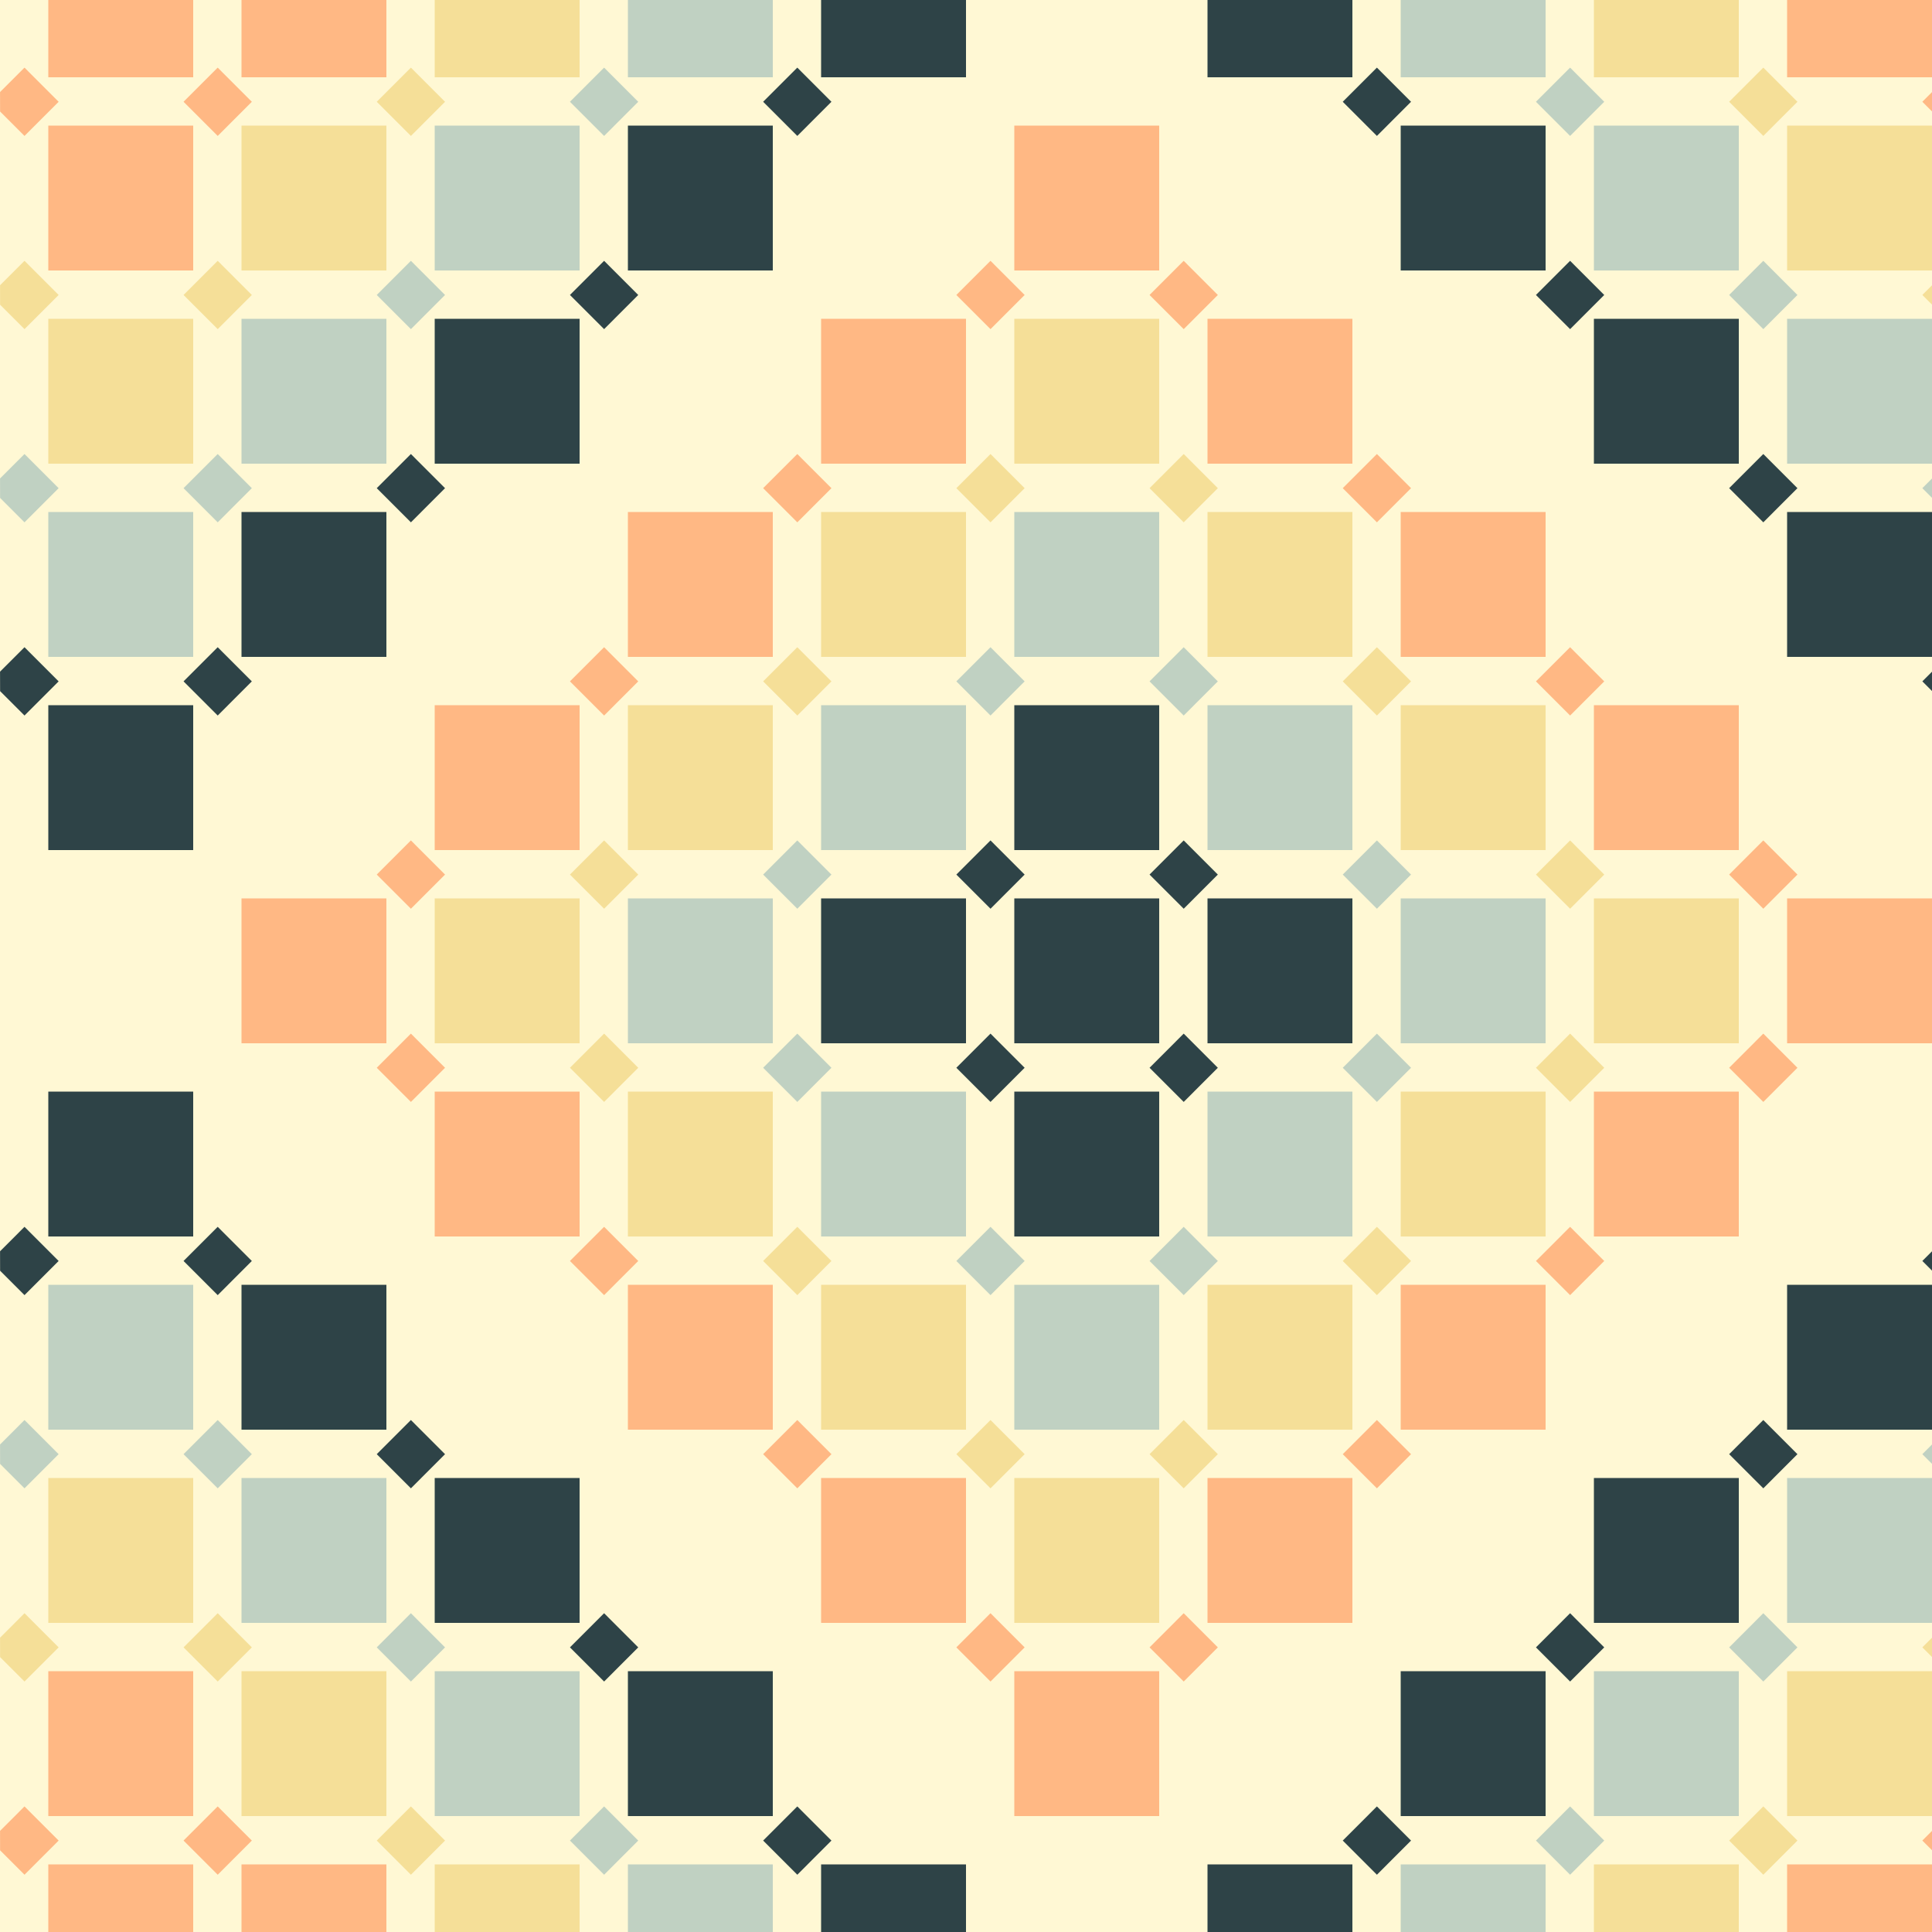 <svg xmlns="http://www.w3.org/2000/svg" width="200" height="200">
  <title>
    Square Pattern
  </title>

  <style>
   #background {
     fill: #fff8d4;
   }

   #inner,
   #alternateOuter {
     fill: #2e4347;
   }

   #innerMiddle,
   #alternateOuterMiddle {
     fill: #c0d1c2;
   }

   #outerMiddle,
   #alternateInnerMiddle {
     fill: #f5df98;
   }

   #outer,
   #alternateInner {
     fill: #ffb884;
   }

   #joiner {
     fill: transparent;
   }
  </style>

  <g fill="none" fill-rule="evenodd">
    <path id="background" d="M0 0h200v200H0z" />

    <g id="inner">
      <path d="M85 93h15v15H85zM105 93h15v15h-15zM125 93h15v15h-15zM105 73h15v15h-15zM105 113h15v15h-15zM102.536 87l3.535 3.536-3.534 3.536L99 90.536zM122.536 87l3.535 3.536-3.534 3.536L119 90.536zM102.536 107l3.535 3.536-3.534 3.536L99 110.536zM122.536 107l3.535 3.536-3.534 3.536-3.536-3.536z"/>
    </g>
    <g id="innerMiddle">
      <path d="M65 93h15v15H65zM145 93h15v15h-15zM85 73h15v15H85zM125 73h15v15h-15zM105 53h15v15h-15zM85 113h15v15H85zM125 113h15v15h-15zM105 133h15v15h-15zM82.536 87l3.535 3.536-3.534 3.536L79 90.536zM142.536 87l3.535 3.536-3.534 3.536L139 90.536zM82.536 107l3.535 3.536-3.534 3.536L79 110.536zM142.536 107l3.535 3.536-3.534 3.536-3.536-3.536zM102.536 127l3.535 3.536-3.534 3.536L99 130.536zM122.536 127l3.535 3.536-3.534 3.536-3.536-3.536zM102.536 67l3.535 3.536-3.534 3.536L99 70.536zM122.536 67l3.535 3.536-3.534 3.536L119 70.536z"/>
    </g>
    <g id="outerMiddle">
      <path d="M162.536 107l3.535 3.536-3.534 3.536-3.536-3.536zM65 113h15v15H65zM145 113h15v15h-15zM85 133h15v15H85zM125 133h15v15h-15zM105 153h15v15h-15zM62.536 107l3.535 3.536-3.534 3.536L59 110.536zM82.536 127l3.535 3.536-3.534 3.536L79 130.536zM142.536 127l3.535 3.536-3.534 3.536-3.536-3.536zM102.536 147l3.535 3.536-3.534 3.536L99 150.536zM122.536 147l3.535 3.536-3.534 3.536-3.536-3.536zM45 93h15v15H45zM65 73h15v15H65zM85 53h15v15H85zM105 33h15v15h-15zM62.536 87l3.535 3.536-3.534 3.536L59 90.536zM82.536 67l3.535 3.536-3.534 3.536L79 70.536zM102.536 47l3.535 3.536-3.534 3.536L99 50.536zM165 93h15v15h-15zM145 73h15v15h-15zM125 53h15v15h-15zM162.536 87l3.535 3.536-3.534 3.536L159 90.536zM142.536 67l3.535 3.536-3.534 3.536L139 70.536zM122.536 47l3.535 3.536-3.534 3.536L119 50.536z"/>
    </g>
    <g id="outer">
      <path d="M185 93h15v15h-15zM165 113h15v15h-15zM65 133h15v15H65zM145 133h15v15h-15zM85 153h15v15H85zM125 153h15v15h-15zM105 173h15v15h-15zM182.536 87l3.535 3.536-3.534 3.536L179 90.536zM182.536 107l3.535 3.536-3.534 3.536-3.536-3.536zM62.536 127l3.535 3.536-3.534 3.536L59 130.536zM162.536 127l3.535 3.536-3.534 3.536-3.536-3.536zM82.536 147l3.535 3.536-3.534 3.536L79 150.536zM142.536 147l3.535 3.536-3.534 3.536-3.536-3.536zM102.536 167l3.535 3.536-3.534 3.536L99 170.536zM122.536 167l3.535 3.536-3.534 3.536-3.536-3.536zM25 93h15v15H25zM45 73h15v15H45zM45 113h15v15H45zM42.536 87l3.535 3.536-3.534 3.536L39 90.536zM42.536 107l3.535 3.536-3.534 3.536L39 110.536zM65 53h15v15H65zM85 33h15v15H85zM105 13h15v15h-15zM62.536 67l3.535 3.536-3.534 3.536L59 70.536zM82.536 47l3.535 3.536-3.534 3.536L79 50.536zM102.536 27l3.535 3.536-3.534 3.536L99 30.536zM165 73h15v15h-15zM145 53h15v15h-15zM125 33h15v15h-15zM162.536 67l3.535 3.536-3.534 3.536L159 70.536zM142.536 47l3.535 3.536-3.534 3.536L139 50.536zM122.536 27l3.535 3.536-3.534 3.536L119 30.536z"/>
    </g>
    <g id="alternateInner">
      <path d="M185 193h15v7h-15zM200.035 191.57L199 190.534l1.035-1.035M185 0h15v8h-15zM200.035 11.57L199 10.534l1.035-1.035M5 0h15v8H5zM25 0h15v8H25zM5 13h15v15H5zM2.536 7l3.535 3.536-3.534 3.535L.01 11.546.004 9.53M22.536 7l3.535 3.536-3.534 3.536L19 10.536zM5 193h15v7H5zM25 193h15v7H25zM5 173h15v15H5zM22.536 187l3.535 3.536-3.534 3.536L19 190.536zM2.536 187l3.535 3.536-3.534 3.535-2.527-2.525-.005-2.014"/>
    </g>
    <g id="joiner">
      <path d="M5 93h15v15H5zM2.536 107l3.535 3.536-3.534 3.535-2.527-2.525-.005-2.014M2.536 87l3.535 3.536-3.534 3.535L.01 91.546.004 89.53M105 0h15v8h-15zM105 193h15v7h-15zM22.536 87l3.535 3.536-3.534 3.536L19 90.536zM22.536 107l3.535 3.536-3.534 3.536L19 110.536zM200.035 112.07L199 111.034l1.035-1.035M200.035 91.57L199 90.534l1.035-1.035M102.536 187l3.535 3.536-3.534 3.536L99 190.536zM122.536 187l3.535 3.536-3.534 3.536-3.536-3.536zM102.536 7l3.535 3.536-3.534 3.536L99 10.536zM122.536 7l3.535 3.536-3.534 3.536L119 10.536z"/>
    </g>
    <g id="alternateOuter">
      <path d="M65 13h15v15H65zM45 33h15v15H45zM25 53h15v15H25zM5 73h15v15H5zM82.536 7l3.535 3.536-3.534 3.536L79 10.536zM62.536 27l3.535 3.536-3.534 3.536L59 30.536zM42.536 47l3.535 3.536-3.534 3.536L39 50.536zM22.536 67l3.535 3.536-3.534 3.536L19 70.536zM85 0h15v8H85zM2.536 67l3.535 3.536-3.534 3.535L.01 71.546.004 69.53M125 0h15v8h-15zM145 13h15v15h-15zM165 33h15v15h-15zM185 53h15v15h-15zM142.536 7l3.535 3.536-3.534 3.536L139 10.536zM200.035 71.57L199 70.534l1.035-1.035M162.536 27l3.535 3.536-3.534 3.536L159 30.536zM182.536 47l3.535 3.536-3.534 3.536L179 50.536zM85 193h15v7H85zM65 173h15v15H65zM45 153h15v15H45zM25 133h15v15H25zM5 113h15v15H5zM82.536 187l3.535 3.536-3.534 3.536L79 190.536zM62.536 167l3.535 3.536-3.534 3.536L59 170.536zM42.536 147l3.535 3.536-3.534 3.536L39 150.536zM22.536 127l3.535 3.536-3.534 3.536L19 130.536zM2.536 127l3.535 3.536-3.534 3.535-2.527-2.525-.005-2.014M125 193h15v7h-15zM145 173h15v15h-15zM165 153h15v15h-15zM185 133h15v15h-15zM142.536 187l3.535 3.536-3.534 3.536-3.536-3.536zM162.536 167l3.535 3.536-3.534 3.536-3.536-3.536zM182.536 147l3.535 3.536-3.534 3.536-3.536-3.536zM200.035 131.57L199 130.534l1.035-1.035"/>
    </g>
    <g id="alternateOuterMiddle">
      <path d="M65 0h15v8H65zM45 13h15v15H45zM25 33h15v15H25zM5 53h15v15H5zM62.536 7l3.535 3.536-3.534 3.536L59 10.536zM42.536 27l3.535 3.536-3.534 3.536L39 30.536zM22.536 47l3.535 3.536-3.534 3.536L19 50.536zM145 0h15v8h-15zM165 13h15v15h-15zM185 33h15v15h-15zM162.536 7l3.535 3.536-3.534 3.536L159 10.536zM200.035 51.57L199 50.534l1.035-1.035M182.536 27l3.535 3.536-3.534 3.536L179 30.536zM65 193h15v7H65zM45 173h15v15H45zM25 153h15v15H25zM5 133h15v15H5zM62.536 187l3.535 3.536-3.534 3.536L59 190.536zM42.536 167l3.535 3.536-3.534 3.536L39 170.536zM22.536 147l3.535 3.536-3.534 3.536L19 150.536zM145 193h15v7h-15zM165 173h15v15h-15zM185 153h15v15h-15zM162.536 187l3.535 3.536-3.534 3.536-3.536-3.536zM182.536 167l3.535 3.536-3.534 3.536-3.536-3.536zM200.035 151.57L199 150.534l1.035-1.035M2.536 147l3.535 3.536-3.534 3.535-2.527-2.525-.005-2.014M2.536 47l3.535 3.536-3.534 3.535L.01 51.546.004 49.53"/>
    </g>
    <g id="alternateInnerMiddle">
      <path d="M45 193h15v7H45zM25 173h15v15H25zM5 153h15v15H5zM42.536 187l3.535 3.536-3.534 3.536L39 190.536zM22.536 167l3.535 3.536-3.534 3.536L19 170.536zM165 0h15v8h-15zM45 0h15v8H45zM25 13h15v15H25zM5 33h15v15H5zM42.536 7l3.535 3.536-3.534 3.536L39 10.536zM22.536 27l3.535 3.536-3.534 3.536L19 30.536zM185 13h15v15h-15zM182.536 7l3.535 3.536-3.534 3.536L179 10.536zM200.035 31.57L199 30.534l1.035-1.035M165 193h15v7h-15zM185 173h15v15h-15zM182.536 187l3.535 3.536-3.534 3.536-3.536-3.536zM200.035 171.57L199 170.534l1.035-1.035M2.536 167l3.535 3.536-3.534 3.535-2.527-2.525-.005-2.014M2.536 27l3.535 3.536-3.534 3.535L.01 31.546.004 29.53"/>
    </g>
  </g>
</svg>
